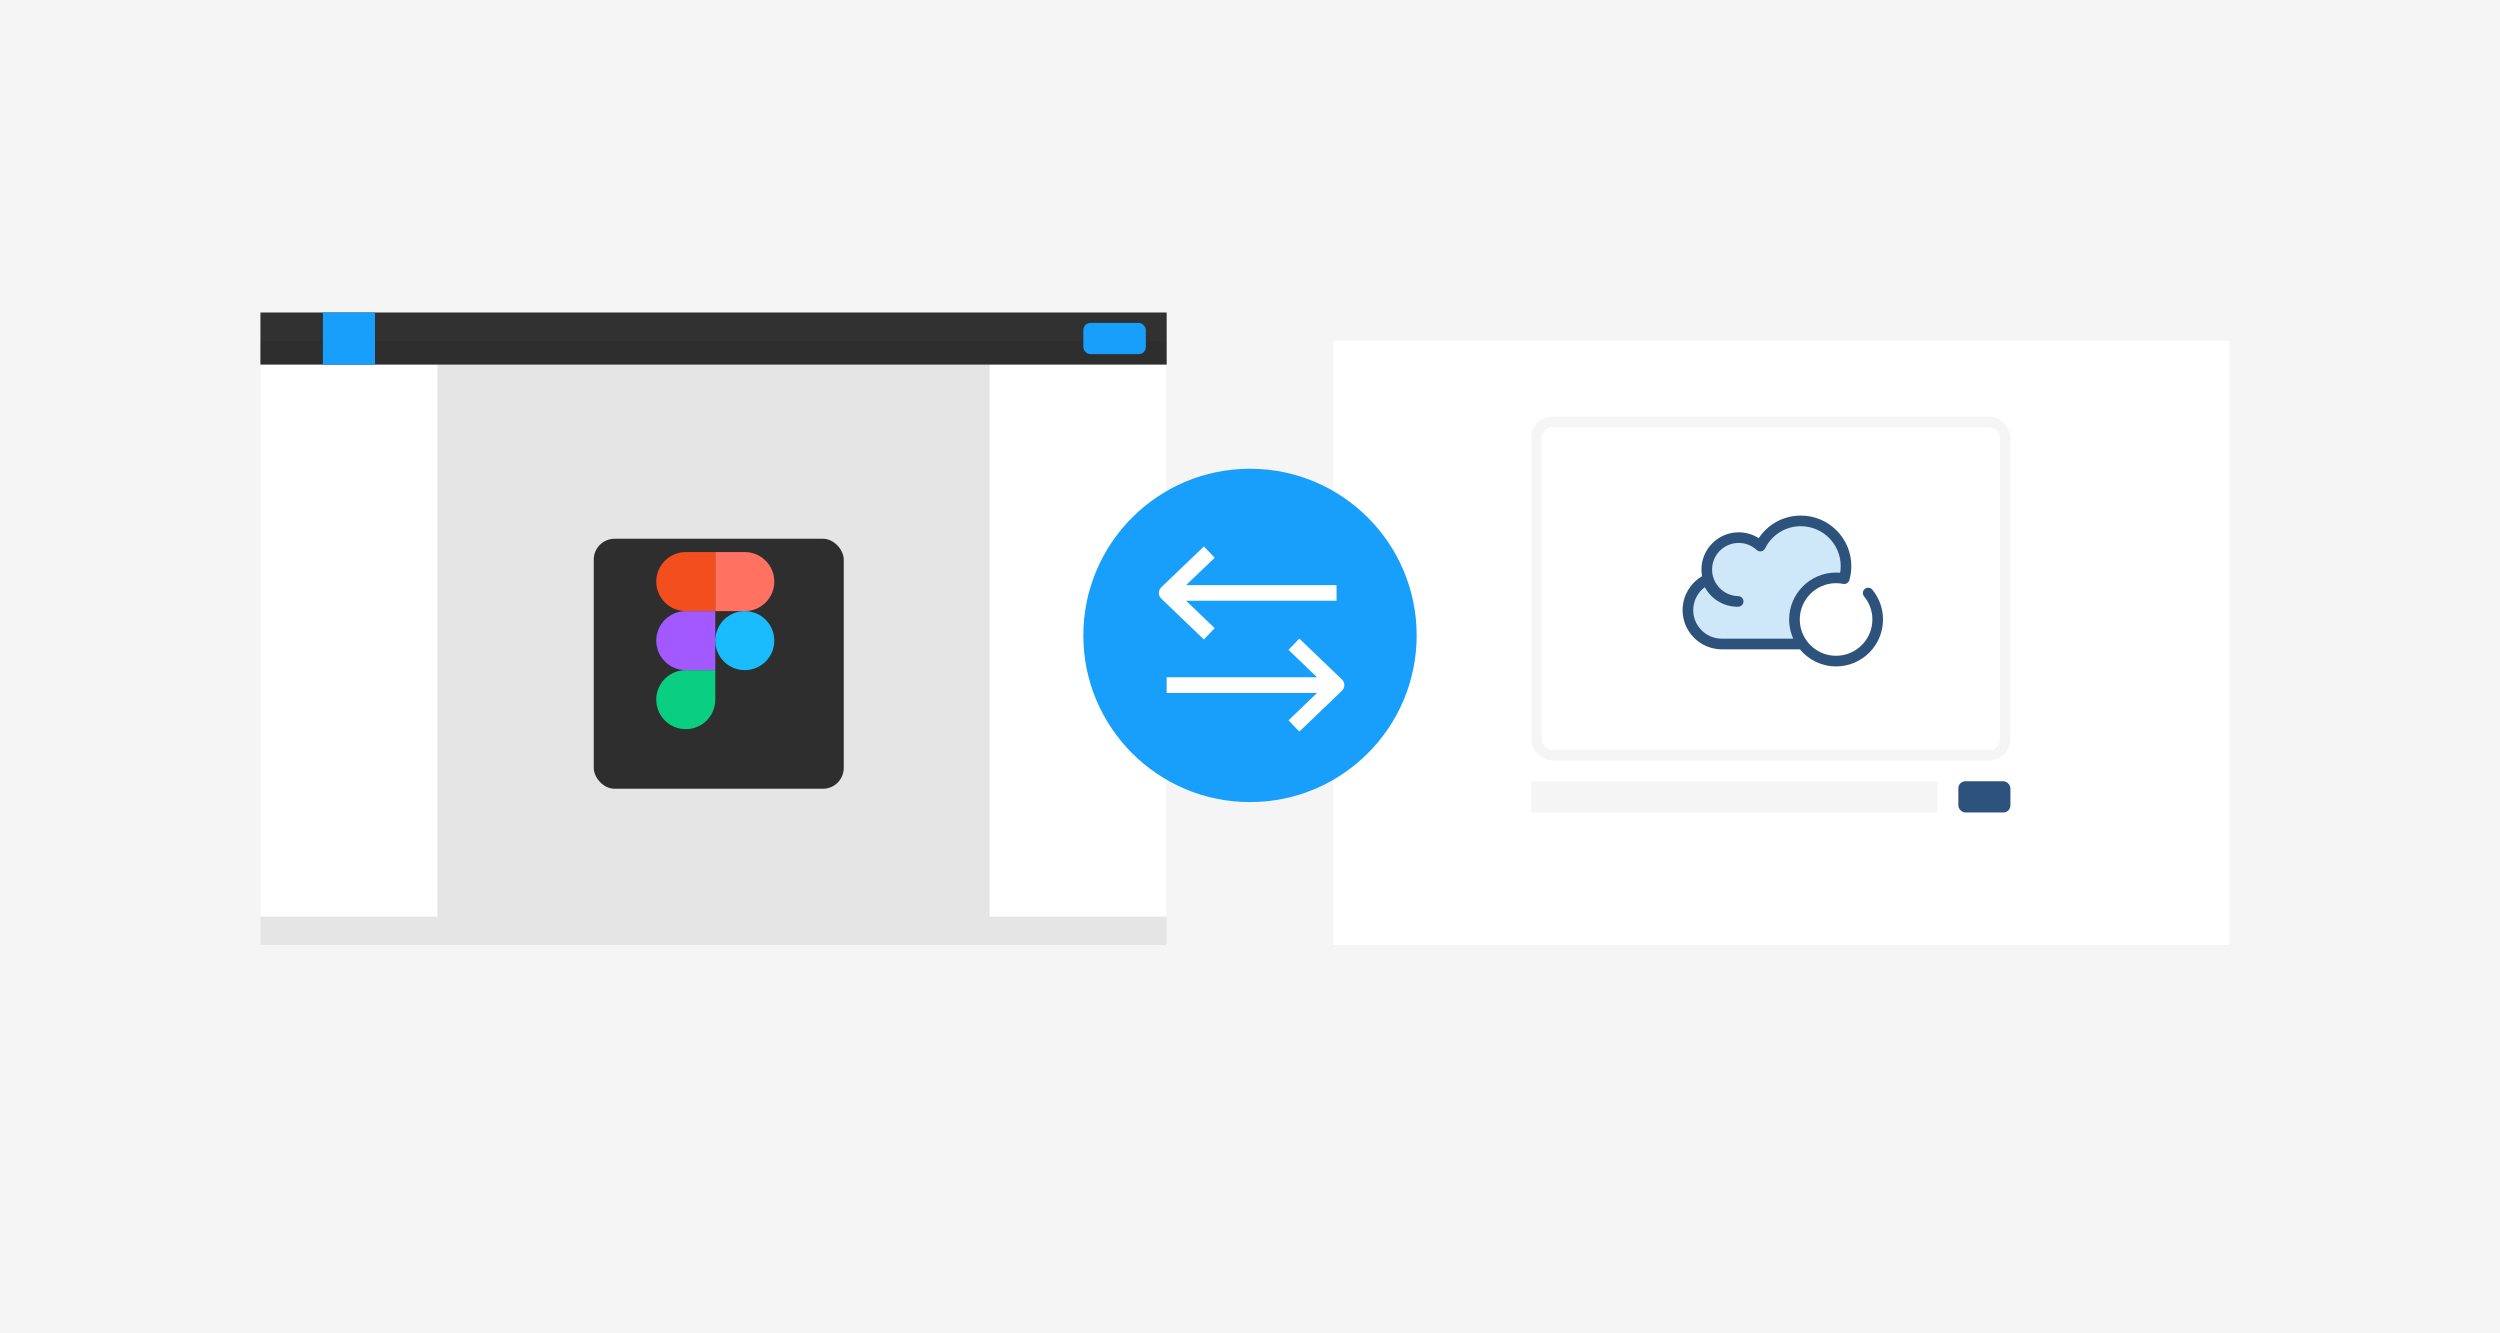 <svg xmlns="http://www.w3.org/2000/svg" width="240" height="128" fill="none" viewBox="0 0 240 128"><rect width="240" height="128" fill="#F5F5F5"/><g filter="url(#filter0_d)"><rect width="87" height="58" x="25" y="30" fill="#E5E5E5"/></g><g filter="url(#filter1_d)"><rect width="86" height="58" x="128" y="30" fill="#fff"/></g><rect width="17" height="53" x="25" y="35" fill="#fff"/><rect width="17" height="53" x="95" y="35" fill="#fff"/><rect width="87" height="5" x="25" y="30" fill="#000" fill-opacity=".8"/><rect width="5" height="5" x="31" y="30" fill="#189FFB"/><rect width="6" height="3" x="104" y="31" fill="#189FFB" rx=".68"/><g filter="url(#filter2_d)"><rect width="24" height="24" x="57" y="49" fill="#2E2E2E" rx="2"/></g><path fill="#0ACF83" d="M65.833 70C67.398 70 68.667 68.731 68.667 67.167V64.333H65.833C64.269 64.333 63 65.602 63 67.167C63 68.731 64.269 70 65.833 70Z"/><path fill="#A259FF" d="M63 61.5C63 59.935 64.269 58.667 65.833 58.667H68.667V64.333H65.833C64.269 64.333 63 63.065 63 61.5V61.5Z"/><path fill="#F24E1E" d="M63 55.833C63 54.269 64.269 53 65.833 53H68.667V58.667H65.833C64.269 58.667 63 57.398 63 55.833V55.833Z"/><path fill="#FF7262" d="M68.667 53H71.5C73.065 53 74.333 54.269 74.333 55.833V55.833C74.333 57.398 73.065 58.667 71.5 58.667H68.667V53Z"/><circle cx="71.5" cy="61.5" r="2.833" fill="#1ABCFE"/><circle cx="120" cy="61" r="16" fill="#189FFB"/><path fill="#fff" d="M128.308 65.769L128.827 65.228C128.974 65.369 129.058 65.565 129.058 65.769C129.058 65.974 128.974 66.169 128.827 66.311L128.308 65.769ZM127.789 66.311L123.696 62.388L124.734 61.305L128.827 65.228L127.789 66.311ZM128.827 66.311L124.734 70.234L123.696 69.151L127.789 65.228L128.827 66.311ZM128.308 66.519H112V65.019H128.308V66.519Z"/><path fill="#fff" d="M112 56.923L111.481 56.382C111.333 56.523 111.25 56.719 111.25 56.923C111.25 57.127 111.333 57.323 111.481 57.465L112 56.923ZM112.519 57.465L116.611 53.541L115.573 52.459L111.481 56.382L112.519 57.465ZM111.481 57.465L115.573 61.388L116.611 60.305L112.519 56.382L111.481 57.465ZM112 57.673H128.308V56.173H112V57.673Z"/><rect width="45" height="32" x="147.5" y="40.5" stroke="#F5F5F5" rx="1.5"/><rect width="39" height="3" x="147" y="75" fill="#F5F5F5"/><rect width="5" height="3" x="188" y="75" fill="#2D527C" rx=".68"/><g clip-path="url(#clip0)"><path fill="#CEE8FA" d="M172.268 59.47C172.268 57.263 174.057 55.474 176.264 55.474C176.531 55.474 176.793 55.501 177.046 55.551C177.157 55.167 177.218 54.762 177.218 54.342C177.218 51.946 175.276 50.005 172.881 50.005C171.174 50.005 169.699 50.991 168.991 52.424C168.445 51.92 167.715 51.611 166.913 51.611C165.221 51.611 163.85 52.983 163.85 54.674C163.85 56.349 165.194 57.709 166.862 57.736C166.845 57.736 166.828 57.737 166.81 57.737C165.452 57.737 164.301 56.853 163.9 55.629C162.8 56.151 162.038 57.271 162.038 58.569C162.038 60.366 163.495 61.823 165.292 61.823H173.036C172.553 61.163 172.268 60.35 172.268 59.47Z"/><path fill="#2D527C" d="M179.74 56.604C179.561 56.387 179.239 56.356 179.022 56.535C178.804 56.715 178.774 57.036 178.953 57.254C179.466 57.875 179.749 58.663 179.749 59.47C179.749 61.392 178.185 62.955 176.263 62.955C174.522 62.955 173.075 61.672 172.819 60.001C172.819 60 172.819 60 172.818 59.999C172.811 59.948 172.804 59.896 172.799 59.843C172.797 59.83 172.796 59.816 172.795 59.803C172.791 59.762 172.788 59.72 172.785 59.678C172.784 59.664 172.783 59.649 172.782 59.634C172.78 59.58 172.778 59.525 172.778 59.47C172.778 57.549 174.342 55.985 176.263 55.985C176.492 55.985 176.721 56.008 176.946 56.053C177.206 56.104 177.462 55.948 177.536 55.694C177.663 55.254 177.728 54.799 177.728 54.343C177.728 51.67 175.553 49.495 172.881 49.495C171.23 49.495 169.731 50.313 168.839 51.665C168.268 51.299 167.602 51.102 166.913 51.102C164.943 51.102 163.339 52.705 163.339 54.675C163.339 54.893 163.359 55.108 163.397 55.319C162.252 55.988 161.528 57.232 161.528 58.57C161.528 60.646 163.217 62.334 165.292 62.334H172.787C173.615 63.336 174.866 63.976 176.264 63.976C178.748 63.976 180.769 61.955 180.769 59.47C180.769 58.426 180.404 57.408 179.74 56.604ZM172.151 61.313H165.292C163.779 61.313 162.549 60.083 162.549 58.57C162.549 57.696 162.973 56.877 163.661 56.365C164.275 57.512 165.474 58.248 166.81 58.248C166.826 58.248 166.842 58.248 166.858 58.247L166.871 58.247C167.149 58.242 167.372 58.015 167.372 57.737C167.372 57.458 167.148 57.231 166.87 57.227C165.486 57.204 164.36 56.059 164.36 54.675C164.36 53.267 165.505 52.122 166.913 52.122C167.557 52.122 168.171 52.363 168.645 52.8C168.763 52.909 168.926 52.956 169.084 52.927C169.242 52.897 169.377 52.795 169.448 52.651C170.099 51.334 171.414 50.516 172.88 50.516C174.991 50.516 176.707 52.232 176.707 54.343C176.707 54.557 176.689 54.771 176.654 54.982C176.524 54.971 176.393 54.965 176.263 54.965C173.779 54.965 171.758 56.986 171.758 59.47C171.758 59.51 171.758 59.549 171.759 59.588C171.76 59.61 171.761 59.631 171.762 59.653C171.763 59.67 171.763 59.687 171.764 59.704C171.765 59.735 171.768 59.766 171.77 59.797C171.77 59.804 171.771 59.811 171.771 59.818C171.774 59.855 171.777 59.892 171.781 59.929C171.781 59.93 171.781 59.93 171.781 59.931C171.83 60.411 171.954 60.877 172.151 61.313Z"/></g><defs><filter id="filter0_d" width="125.099" height="96.099" x="5.95" y="13.672" color-interpolation-filters="sRGB" filterUnits="userSpaceOnUse"><feFlood flood-opacity="0" result="BackgroundImageFix"/><feColorMatrix in="SourceAlpha" type="matrix" values="0 0 0 0 0 0 0 0 0 0 0 0 0 0 0 0 0 0 127 0"/><feOffset dy="2.721"/><feGaussianBlur stdDeviation="9.525"/><feColorMatrix type="matrix" values="0 0 0 0 0 0 0 0 0 0 0 0 0 0 0 0 0 0 0.15 0"/><feBlend in2="BackgroundImageFix" mode="normal" result="effect1_dropShadow"/><feBlend in="SourceGraphic" in2="effect1_dropShadow" mode="normal" result="shape"/></filter><filter id="filter1_d" width="124.099" height="96.099" x="108.95" y="13.672" color-interpolation-filters="sRGB" filterUnits="userSpaceOnUse"><feFlood flood-opacity="0" result="BackgroundImageFix"/><feColorMatrix in="SourceAlpha" type="matrix" values="0 0 0 0 0 0 0 0 0 0 0 0 0 0 0 0 0 0 127 0"/><feOffset dy="2.721"/><feGaussianBlur stdDeviation="9.525"/><feColorMatrix type="matrix" values="0 0 0 0 0 0 0 0 0 0 0 0 0 0 0 0 0 0 0.15 0"/><feBlend in2="BackgroundImageFix" mode="normal" result="effect1_dropShadow"/><feBlend in="SourceGraphic" in2="effect1_dropShadow" mode="normal" result="shape"/></filter><filter id="filter2_d" width="62.099" height="62.099" x="37.95" y="32.672" color-interpolation-filters="sRGB" filterUnits="userSpaceOnUse"><feFlood flood-opacity="0" result="BackgroundImageFix"/><feColorMatrix in="SourceAlpha" type="matrix" values="0 0 0 0 0 0 0 0 0 0 0 0 0 0 0 0 0 0 127 0"/><feOffset dy="2.721"/><feGaussianBlur stdDeviation="9.525"/><feColorMatrix type="matrix" values="0 0 0 0 0 0 0 0 0 0 0 0 0 0 0 0 0 0 0.15 0"/><feBlend in2="BackgroundImageFix" mode="normal" result="effect1_dropShadow"/><feBlend in="SourceGraphic" in2="effect1_dropShadow" mode="normal" result="shape"/></filter><clipPath id="clip0"><rect width="19.241" height="16.986" fill="#fff" transform="translate(161.528 49.482)"/></clipPath></defs></svg>